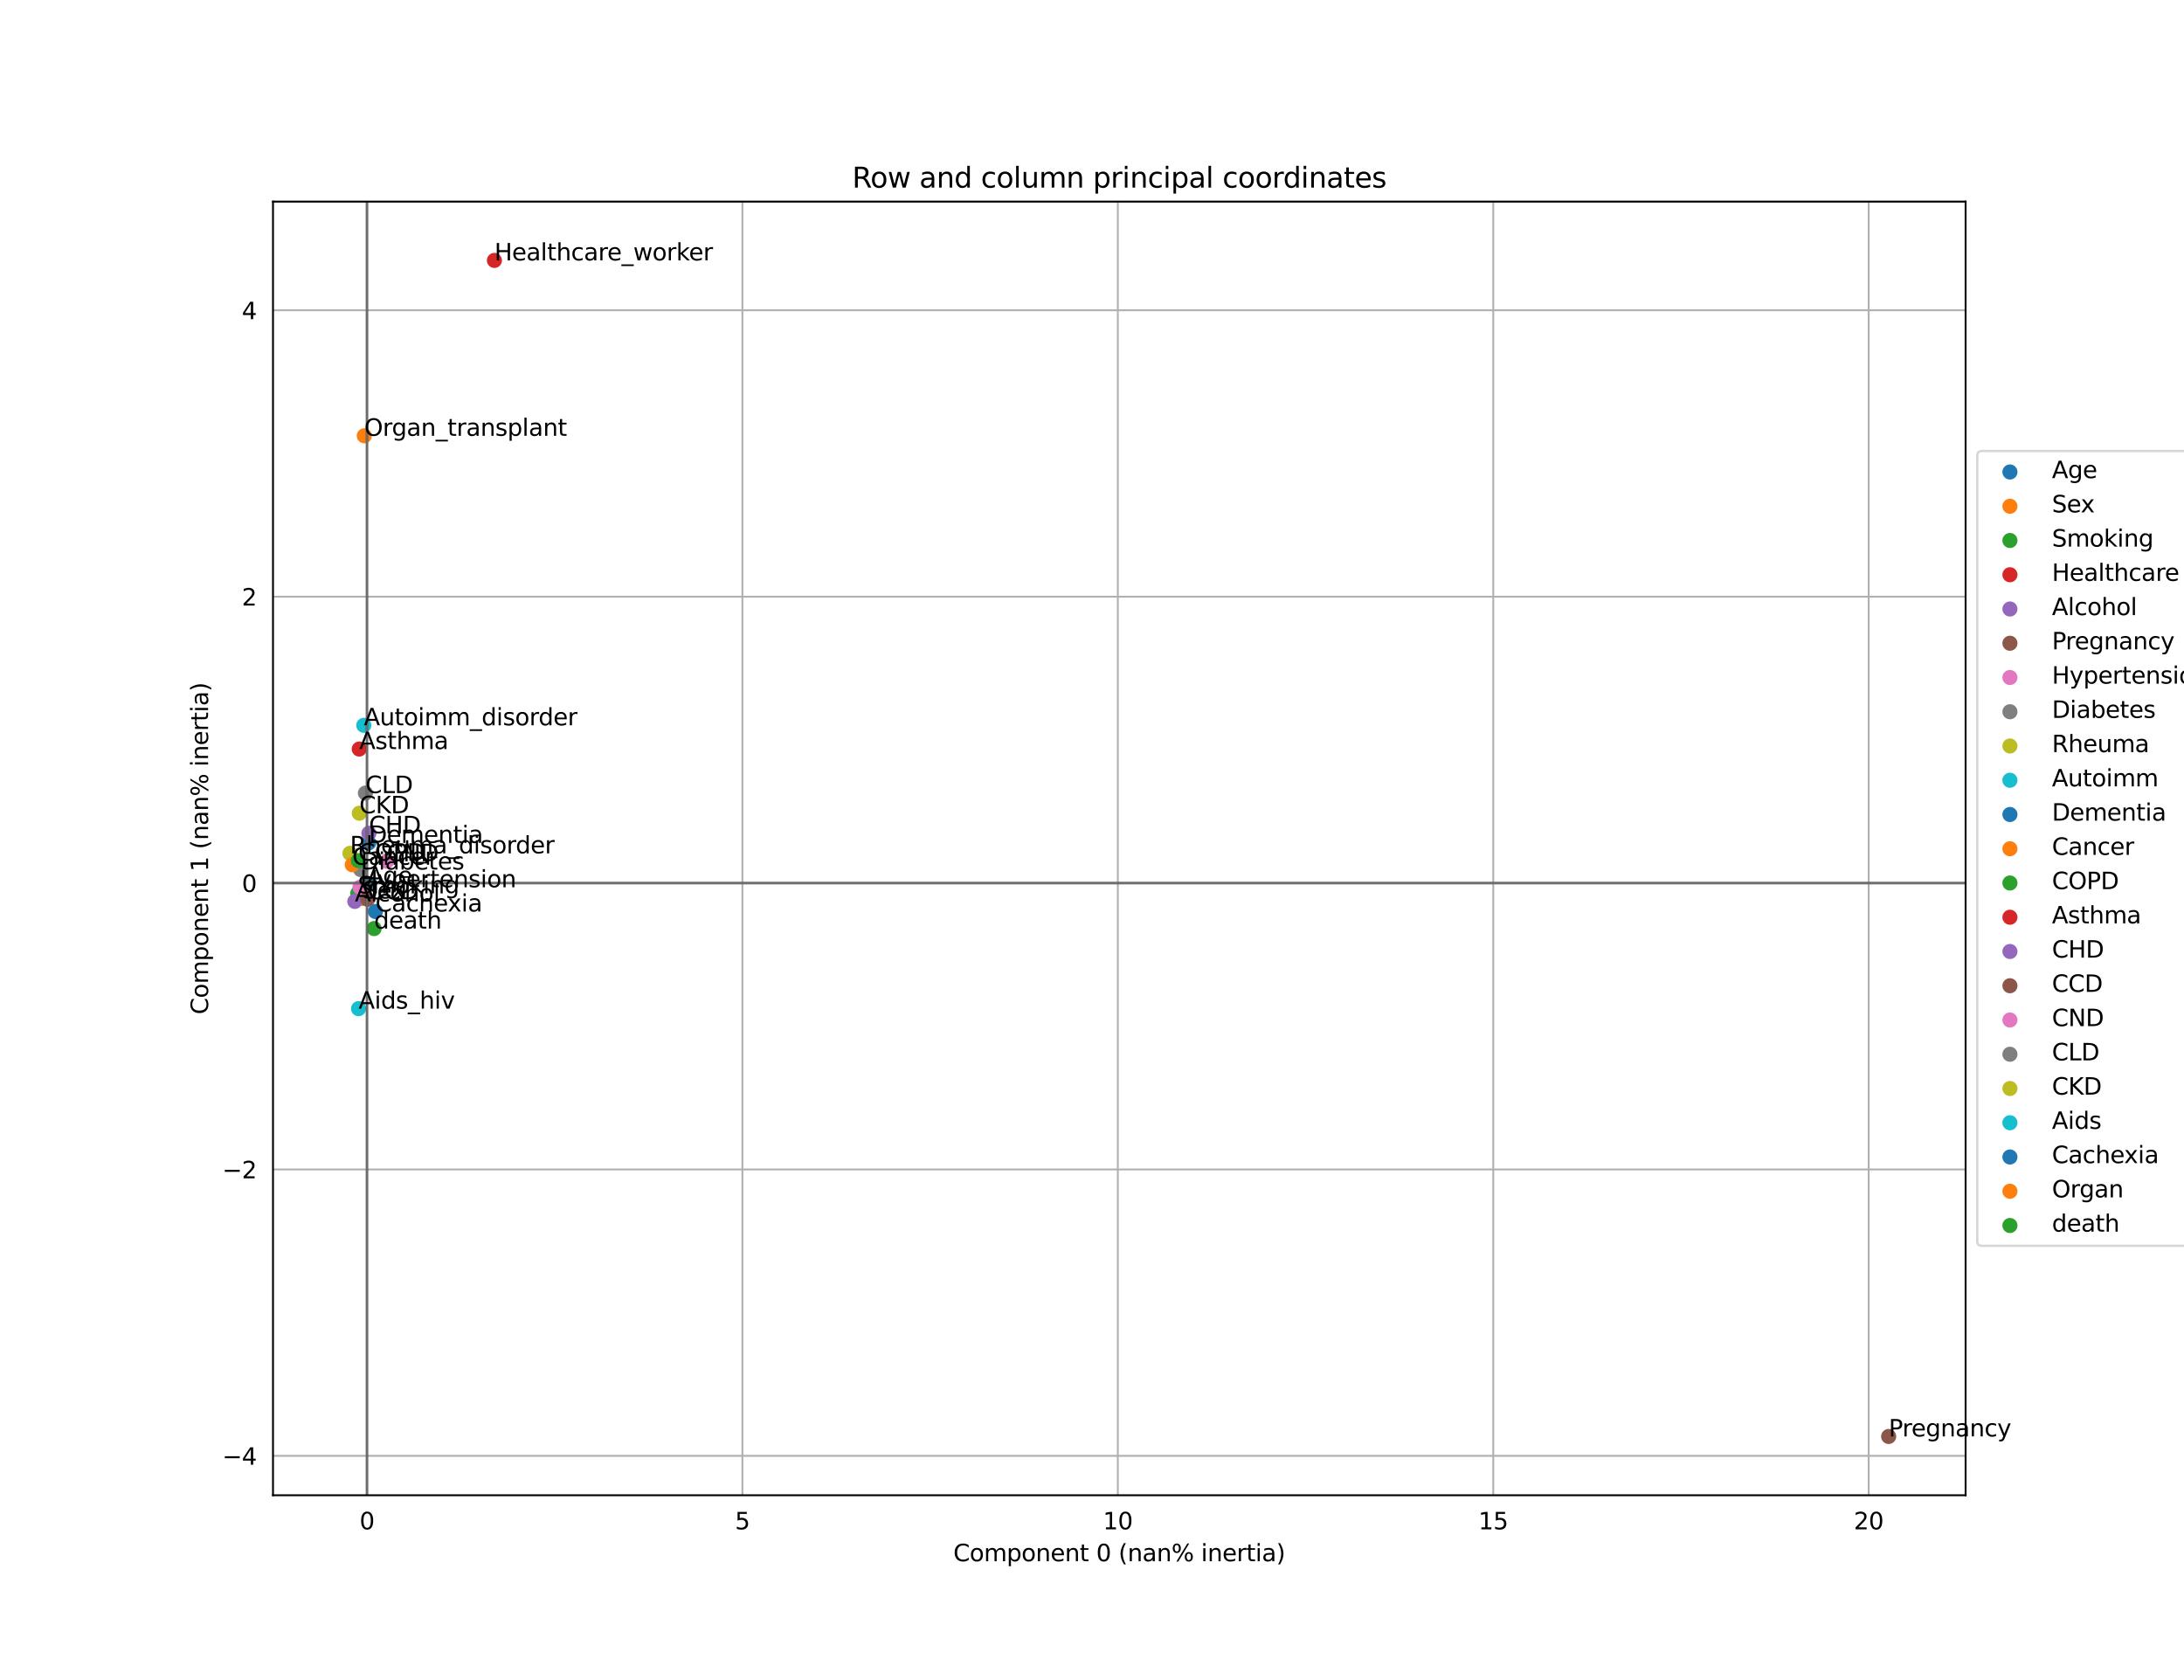<?xml version="1.0" encoding="utf-8" standalone="no"?>
<!DOCTYPE svg PUBLIC "-//W3C//DTD SVG 1.1//EN"
  "http://www.w3.org/Graphics/SVG/1.1/DTD/svg11.dtd">
<svg height="720pt" version="1.1" viewBox="0 0 936 720" width="936pt" xmlns="http://www.w3.org/2000/svg" xmlns:xlink="http://www.w3.org/1999/xlink">
 <defs>
  <style type="text/css">*{stroke-linecap:butt;stroke-linejoin:round;}</style>
 </defs>
 <g id="figure_1">
  <g id="patch_1">
   <path d="M 0 720 
L 936 720 
L 936 0 
L 0 0 
z
" style="fill:#ffffff;"/>
  </g>
  <g id="axes_1">
   <g id="patch_2">
    <path d="M 117 640.8 
L 842.4 640.8 
L 842.4 86.4 
L 117 86.4 
z
" style="fill:#ffffff;"/>
   </g>
   <g id="PathCollection_1">
    <defs>
     <path d="M 0 2.739 
C 0.726 2.739 1.423 2.45 1.936 1.936 
C 2.45 1.423 2.739 0.726 2.739 0 
C 2.739 -0.726 2.45 -1.423 1.936 -1.936 
C 1.423 -2.45 0.726 -2.739 0 -2.739 
C -0.726 -2.739 -1.423 -2.45 -1.936 -1.936 
C -2.45 -1.423 -2.739 -0.726 -2.739 0 
C -2.739 0.726 -2.45 1.423 -1.936 1.936 
C -1.423 2.45 -0.726 2.739 0 2.739 
z
" id="m5559b02ec4" style="stroke:#1f77b4;"/>
    </defs>
    <g clip-path="url(#pb6bfb83ca4)">
     <use style="fill:#1f77b4;stroke:#1f77b4;" x="157.298" xlink:href="#m5559b02ec4" y="378.786"/>
    </g>
   </g>
   <g id="PathCollection_2">
    <defs>
     <path d="M 0 2.739 
C 0.726 2.739 1.423 2.45 1.936 1.936 
C 2.45 1.423 2.739 0.726 2.739 0 
C 2.739 -0.726 2.45 -1.423 1.936 -1.936 
C 1.423 -2.45 0.726 -2.739 0 -2.739 
C -0.726 -2.739 -1.423 -2.45 -1.936 -1.936 
C -2.45 -1.423 -2.739 -0.726 -2.739 0 
C -2.739 0.726 -2.45 1.423 -1.936 1.936 
C -1.423 2.45 -0.726 2.739 0 2.739 
z
" id="mdd01077074" style="stroke:#ff7f0e;"/>
    </defs>
    <g clip-path="url(#pb6bfb83ca4)">
     <use style="fill:#ff7f0e;stroke:#ff7f0e;" x="155.306" xlink:href="#mdd01077074" y="385.06"/>
    </g>
   </g>
   <g id="PathCollection_3">
    <defs>
     <path d="M 0 2.739 
C 0.726 2.739 1.423 2.45 1.936 1.936 
C 2.45 1.423 2.739 0.726 2.739 0 
C 2.739 -0.726 2.45 -1.423 1.936 -1.936 
C 1.423 -2.45 0.726 -2.739 0 -2.739 
C -0.726 -2.739 -1.423 -2.45 -1.936 -1.936 
C -2.45 -1.423 -2.739 -0.726 -2.739 0 
C -2.739 0.726 -2.45 1.423 -1.936 1.936 
C -1.423 2.45 -0.726 2.739 0 2.739 
z
" id="m19880aed58" style="stroke:#2ca02c;"/>
    </defs>
    <g clip-path="url(#pb6bfb83ca4)">
     <use style="fill:#2ca02c;stroke:#2ca02c;" x="153.33" xlink:href="#m19880aed58" y="382.86"/>
    </g>
   </g>
   <g id="PathCollection_4">
    <defs>
     <path d="M 0 2.739 
C 0.726 2.739 1.423 2.45 1.936 1.936 
C 2.45 1.423 2.739 0.726 2.739 0 
C 2.739 -0.726 2.45 -1.423 1.936 -1.936 
C 1.423 -2.45 0.726 -2.739 0 -2.739 
C -0.726 -2.739 -1.423 -2.45 -1.936 -1.936 
C -2.45 -1.423 -2.739 -0.726 -2.739 0 
C -2.739 0.726 -2.45 1.423 -1.936 1.936 
C -1.423 2.45 -0.726 2.739 0 2.739 
z
" id="m978b3c09da" style="stroke:#d62728;"/>
    </defs>
    <g clip-path="url(#pb6bfb83ca4)">
     <use style="fill:#d62728;stroke:#d62728;" x="211.893" xlink:href="#m978b3c09da" y="111.6"/>
    </g>
   </g>
   <g id="PathCollection_5">
    <defs>
     <path d="M 0 2.739 
C 0.726 2.739 1.423 2.45 1.936 1.936 
C 2.45 1.423 2.739 0.726 2.739 0 
C 2.739 -0.726 2.45 -1.423 1.936 -1.936 
C 1.423 -2.45 0.726 -2.739 0 -2.739 
C -0.726 -2.739 -1.423 -2.45 -1.936 -1.936 
C -2.45 -1.423 -2.739 -0.726 -2.739 0 
C -2.739 0.726 -2.45 1.423 -1.936 1.936 
C -1.423 2.45 -0.726 2.739 0 2.739 
z
" id="m2672d5e767" style="stroke:#9467bd;"/>
    </defs>
    <g clip-path="url(#pb6bfb83ca4)">
     <use style="fill:#9467bd;stroke:#9467bd;" x="152.066" xlink:href="#m2672d5e767" y="386.31"/>
    </g>
   </g>
   <g id="PathCollection_6">
    <defs>
     <path d="M 0 2.739 
C 0.726 2.739 1.423 2.45 1.936 1.936 
C 2.45 1.423 2.739 0.726 2.739 0 
C 2.739 -0.726 2.45 -1.423 1.936 -1.936 
C 1.423 -2.45 0.726 -2.739 0 -2.739 
C -0.726 -2.739 -1.423 -2.45 -1.936 -1.936 
C -2.45 -1.423 -2.739 -0.726 -2.739 0 
C -2.739 0.726 -2.45 1.423 -1.936 1.936 
C -1.423 2.45 -0.726 2.739 0 2.739 
z
" id="m3bfd3c1c87" style="stroke:#8c564b;"/>
    </defs>
    <g clip-path="url(#pb6bfb83ca4)">
     <use style="fill:#8c564b;stroke:#8c564b;" x="809.427" xlink:href="#m3bfd3c1c87" y="615.6"/>
    </g>
   </g>
   <g id="PathCollection_7">
    <defs>
     <path d="M 0 2.739 
C 0.726 2.739 1.423 2.45 1.936 1.936 
C 2.45 1.423 2.739 0.726 2.739 0 
C 2.739 -0.726 2.45 -1.423 1.936 -1.936 
C 1.423 -2.45 0.726 -2.739 0 -2.739 
C -0.726 -2.739 -1.423 -2.45 -1.936 -1.936 
C -2.45 -1.423 -2.739 -0.726 -2.739 0 
C -2.739 0.726 -2.45 1.423 -1.936 1.936 
C -1.423 2.45 -0.726 2.739 0 2.739 
z
" id="m54ba8c97d3" style="stroke:#e377c2;"/>
    </defs>
    <g clip-path="url(#pb6bfb83ca4)">
     <use style="fill:#e377c2;stroke:#e377c2;" x="154.269" xlink:href="#m54ba8c97d3" y="380.244"/>
    </g>
   </g>
   <g id="PathCollection_8">
    <defs>
     <path d="M 0 2.739 
C 0.726 2.739 1.423 2.45 1.936 1.936 
C 2.45 1.423 2.739 0.726 2.739 0 
C 2.739 -0.726 2.45 -1.423 1.936 -1.936 
C 1.423 -2.45 0.726 -2.739 0 -2.739 
C -0.726 -2.739 -1.423 -2.45 -1.936 -1.936 
C -2.45 -1.423 -2.739 -0.726 -2.739 0 
C -2.739 0.726 -2.45 1.423 -1.936 1.936 
C -1.423 2.45 -0.726 2.739 0 2.739 
z
" id="m79dd832dc4" style="stroke:#7f7f7f;"/>
    </defs>
    <g clip-path="url(#pb6bfb83ca4)">
     <use style="fill:#7f7f7f;stroke:#7f7f7f;" x="154.551" xlink:href="#m79dd832dc4" y="372.646"/>
    </g>
   </g>
   <g id="PathCollection_9">
    <defs>
     <path d="M 0 2.739 
C 0.726 2.739 1.423 2.45 1.936 1.936 
C 2.45 1.423 2.739 0.726 2.739 0 
C 2.739 -0.726 2.45 -1.423 1.936 -1.936 
C 1.423 -2.45 0.726 -2.739 0 -2.739 
C -0.726 -2.739 -1.423 -2.45 -1.936 -1.936 
C -2.45 -1.423 -2.739 -0.726 -2.739 0 
C -2.739 0.726 -2.45 1.423 -1.936 1.936 
C -1.423 2.45 -0.726 2.739 0 2.739 
z
" id="m1ce1014f93" style="stroke:#bcbd22;"/>
    </defs>
    <g clip-path="url(#pb6bfb83ca4)">
     <use style="fill:#bcbd22;stroke:#bcbd22;" x="149.973" xlink:href="#m1ce1014f93" y="365.704"/>
    </g>
   </g>
   <g id="PathCollection_10">
    <defs>
     <path d="M 0 2.739 
C 0.726 2.739 1.423 2.45 1.936 1.936 
C 2.45 1.423 2.739 0.726 2.739 0 
C 2.739 -0.726 2.45 -1.423 1.936 -1.936 
C 1.423 -2.45 0.726 -2.739 0 -2.739 
C -0.726 -2.739 -1.423 -2.45 -1.936 -1.936 
C -2.45 -1.423 -2.739 -0.726 -2.739 0 
C -2.739 0.726 -2.45 1.423 -1.936 1.936 
C -1.423 2.45 -0.726 2.739 0 2.739 
z
" id="m0326e281ba" style="stroke:#17becf;"/>
    </defs>
    <g clip-path="url(#pb6bfb83ca4)">
     <use style="fill:#17becf;stroke:#17becf;" x="155.91" xlink:href="#m0326e281ba" y="310.837"/>
    </g>
   </g>
   <g id="PathCollection_11">
    <g clip-path="url(#pb6bfb83ca4)">
     <use style="fill:#1f77b4;stroke:#1f77b4;" x="158.047" xlink:href="#m5559b02ec4" y="361.215"/>
    </g>
   </g>
   <g id="PathCollection_12">
    <g clip-path="url(#pb6bfb83ca4)">
     <use style="fill:#ff7f0e;stroke:#ff7f0e;" x="150.956" xlink:href="#mdd01077074" y="370.598"/>
    </g>
   </g>
   <g id="PathCollection_13">
    <g clip-path="url(#pb6bfb83ca4)">
     <use style="fill:#2ca02c;stroke:#2ca02c;" x="153.573" xlink:href="#m19880aed58" y="368.841"/>
    </g>
   </g>
   <g id="PathCollection_14">
    <g clip-path="url(#pb6bfb83ca4)">
     <use style="fill:#d62728;stroke:#d62728;" x="153.952" xlink:href="#m978b3c09da" y="321.007"/>
    </g>
   </g>
   <g id="PathCollection_15">
    <g clip-path="url(#pb6bfb83ca4)">
     <use style="fill:#9467bd;stroke:#9467bd;" x="158.1" xlink:href="#m2672d5e767" y="357.104"/>
    </g>
   </g>
   <g id="PathCollection_16">
    <g clip-path="url(#pb6bfb83ca4)">
     <use style="fill:#8c564b;stroke:#8c564b;" x="157.582" xlink:href="#m3bfd3c1c87" y="385.373"/>
    </g>
   </g>
   <g id="PathCollection_17">
    <g clip-path="url(#pb6bfb83ca4)">
     <use style="fill:#e377c2;stroke:#e377c2;" x="165.728" xlink:href="#m54ba8c97d3" y="369.085"/>
    </g>
   </g>
   <g id="PathCollection_18">
    <g clip-path="url(#pb6bfb83ca4)">
     <use style="fill:#7f7f7f;stroke:#7f7f7f;" x="156.618" xlink:href="#m79dd832dc4" y="339.871"/>
    </g>
   </g>
   <g id="PathCollection_19">
    <g clip-path="url(#pb6bfb83ca4)">
     <use style="fill:#bcbd22;stroke:#bcbd22;" x="153.982" xlink:href="#m1ce1014f93" y="348.513"/>
    </g>
   </g>
   <g id="PathCollection_20">
    <g clip-path="url(#pb6bfb83ca4)">
     <use style="fill:#17becf;stroke:#17becf;" x="153.66" xlink:href="#m0326e281ba" y="432.254"/>
    </g>
   </g>
   <g id="PathCollection_21">
    <g clip-path="url(#pb6bfb83ca4)">
     <use style="fill:#1f77b4;stroke:#1f77b4;" x="160.875" xlink:href="#m5559b02ec4" y="390.625"/>
    </g>
   </g>
   <g id="PathCollection_22">
    <g clip-path="url(#pb6bfb83ca4)">
     <use style="fill:#ff7f0e;stroke:#ff7f0e;" x="156.122" xlink:href="#mdd01077074" y="186.766"/>
    </g>
   </g>
   <g id="PathCollection_23">
    <g clip-path="url(#pb6bfb83ca4)">
     <use style="fill:#2ca02c;stroke:#2ca02c;" x="160.327" xlink:href="#m19880aed58" y="397.943"/>
    </g>
   </g>
   <g id="matplotlib.axis_1">
    <g id="xtick_1">
     <g id="line2d_1">
      <path clip-path="url(#pb6bfb83ca4)" d="M 157.277 640.8 
L 157.277 86.4 
" style="fill:none;stroke:#b0b0b0;stroke-linecap:square;stroke-width:0.8;"/>
     </g>
     <g id="text_1">
      <!-- 0 -->
      <g transform="translate(154.095 655.398)scale(0.1 -0.1)">
       <defs>
        <path d="M 2034 4250 
Q 1547 4250 1301 3770 
Q 1056 3291 1056 2328 
Q 1056 1369 1301 889 
Q 1547 409 2034 409 
Q 2525 409 2770 889 
Q 3016 1369 3016 2328 
Q 3016 3291 2770 3770 
Q 2525 4250 2034 4250 
z
M 2034 4750 
Q 2819 4750 3233 4129 
Q 3647 3509 3647 2328 
Q 3647 1150 3233 529 
Q 2819 -91 2034 -91 
Q 1250 -91 836 529 
Q 422 1150 422 2328 
Q 422 3509 836 4129 
Q 1250 4750 2034 4750 
z
" id="DejaVuSans-30" transform="scale(0.016)"/>
       </defs>
       <use xlink:href="#DejaVuSans-30"/>
      </g>
     </g>
    </g>
    <g id="xtick_2">
     <g id="line2d_2">
      <path clip-path="url(#pb6bfb83ca4)" d="M 318.172 640.8 
L 318.172 86.4 
" style="fill:none;stroke:#b0b0b0;stroke-linecap:square;stroke-width:0.8;"/>
     </g>
     <g id="text_2">
      <!-- 5 -->
      <g transform="translate(314.991 655.398)scale(0.1 -0.1)">
       <defs>
        <path d="M 691 4666 
L 3169 4666 
L 3169 4134 
L 1269 4134 
L 1269 2991 
Q 1406 3038 1543 3061 
Q 1681 3084 1819 3084 
Q 2600 3084 3056 2656 
Q 3513 2228 3513 1497 
Q 3513 744 3044 326 
Q 2575 -91 1722 -91 
Q 1428 -91 1123 -41 
Q 819 9 494 109 
L 494 744 
Q 775 591 1075 516 
Q 1375 441 1709 441 
Q 2250 441 2565 725 
Q 2881 1009 2881 1497 
Q 2881 1984 2565 2268 
Q 2250 2553 1709 2553 
Q 1456 2553 1204 2497 
Q 953 2441 691 2322 
L 691 4666 
z
" id="DejaVuSans-35" transform="scale(0.016)"/>
       </defs>
       <use xlink:href="#DejaVuSans-35"/>
      </g>
     </g>
    </g>
    <g id="xtick_3">
     <g id="line2d_3">
      <path clip-path="url(#pb6bfb83ca4)" d="M 479.068 640.8 
L 479.068 86.4 
" style="fill:none;stroke:#b0b0b0;stroke-linecap:square;stroke-width:0.8;"/>
     </g>
     <g id="text_3">
      <!-- 10 -->
      <g transform="translate(472.706 655.398)scale(0.1 -0.1)">
       <defs>
        <path d="M 794 531 
L 1825 531 
L 1825 4091 
L 703 3866 
L 703 4441 
L 1819 4666 
L 2450 4666 
L 2450 531 
L 3481 531 
L 3481 0 
L 794 0 
L 794 531 
z
" id="DejaVuSans-31" transform="scale(0.016)"/>
       </defs>
       <use xlink:href="#DejaVuSans-31"/>
       <use x="63.623" xlink:href="#DejaVuSans-30"/>
      </g>
     </g>
    </g>
    <g id="xtick_4">
     <g id="line2d_4">
      <path clip-path="url(#pb6bfb83ca4)" d="M 639.964 640.8 
L 639.964 86.4 
" style="fill:none;stroke:#b0b0b0;stroke-linecap:square;stroke-width:0.8;"/>
     </g>
     <g id="text_4">
      <!-- 15 -->
      <g transform="translate(633.601 655.398)scale(0.1 -0.1)">
       <use xlink:href="#DejaVuSans-31"/>
       <use x="63.623" xlink:href="#DejaVuSans-35"/>
      </g>
     </g>
    </g>
    <g id="xtick_5">
     <g id="line2d_5">
      <path clip-path="url(#pb6bfb83ca4)" d="M 800.86 640.8 
L 800.86 86.4 
" style="fill:none;stroke:#b0b0b0;stroke-linecap:square;stroke-width:0.8;"/>
     </g>
     <g id="text_5">
      <!-- 20 -->
      <g transform="translate(794.497 655.398)scale(0.1 -0.1)">
       <defs>
        <path d="M 1228 531 
L 3431 531 
L 3431 0 
L 469 0 
L 469 531 
Q 828 903 1448 1529 
Q 2069 2156 2228 2338 
Q 2531 2678 2651 2914 
Q 2772 3150 2772 3378 
Q 2772 3750 2511 3984 
Q 2250 4219 1831 4219 
Q 1534 4219 1204 4116 
Q 875 4013 500 3803 
L 500 4441 
Q 881 4594 1212 4672 
Q 1544 4750 1819 4750 
Q 2544 4750 2975 4387 
Q 3406 4025 3406 3419 
Q 3406 3131 3298 2873 
Q 3191 2616 2906 2266 
Q 2828 2175 2409 1742 
Q 1991 1309 1228 531 
z
" id="DejaVuSans-32" transform="scale(0.016)"/>
       </defs>
       <use xlink:href="#DejaVuSans-32"/>
       <use x="63.623" xlink:href="#DejaVuSans-30"/>
      </g>
     </g>
    </g>
    <g id="text_6">
     <!-- Component 0 (nan% inertia) -->
     <g transform="translate(408.566 669.077)scale(0.1 -0.1)">
      <defs>
       <path d="M 4122 4306 
L 4122 3641 
Q 3803 3938 3442 4084 
Q 3081 4231 2675 4231 
Q 1875 4231 1450 3742 
Q 1025 3253 1025 2328 
Q 1025 1406 1450 917 
Q 1875 428 2675 428 
Q 3081 428 3442 575 
Q 3803 722 4122 1019 
L 4122 359 
Q 3791 134 3420 21 
Q 3050 -91 2638 -91 
Q 1578 -91 968 557 
Q 359 1206 359 2328 
Q 359 3453 968 4101 
Q 1578 4750 2638 4750 
Q 3056 4750 3426 4639 
Q 3797 4528 4122 4306 
z
" id="DejaVuSans-43" transform="scale(0.016)"/>
       <path d="M 1959 3097 
Q 1497 3097 1228 2736 
Q 959 2375 959 1747 
Q 959 1119 1226 758 
Q 1494 397 1959 397 
Q 2419 397 2687 759 
Q 2956 1122 2956 1747 
Q 2956 2369 2687 2733 
Q 2419 3097 1959 3097 
z
M 1959 3584 
Q 2709 3584 3137 3096 
Q 3566 2609 3566 1747 
Q 3566 888 3137 398 
Q 2709 -91 1959 -91 
Q 1206 -91 779 398 
Q 353 888 353 1747 
Q 353 2609 779 3096 
Q 1206 3584 1959 3584 
z
" id="DejaVuSans-6f" transform="scale(0.016)"/>
       <path d="M 3328 2828 
Q 3544 3216 3844 3400 
Q 4144 3584 4550 3584 
Q 5097 3584 5394 3201 
Q 5691 2819 5691 2113 
L 5691 0 
L 5113 0 
L 5113 2094 
Q 5113 2597 4934 2840 
Q 4756 3084 4391 3084 
Q 3944 3084 3684 2787 
Q 3425 2491 3425 1978 
L 3425 0 
L 2847 0 
L 2847 2094 
Q 2847 2600 2669 2842 
Q 2491 3084 2119 3084 
Q 1678 3084 1418 2786 
Q 1159 2488 1159 1978 
L 1159 0 
L 581 0 
L 581 3500 
L 1159 3500 
L 1159 2956 
Q 1356 3278 1631 3431 
Q 1906 3584 2284 3584 
Q 2666 3584 2933 3390 
Q 3200 3197 3328 2828 
z
" id="DejaVuSans-6d" transform="scale(0.016)"/>
       <path d="M 1159 525 
L 1159 -1331 
L 581 -1331 
L 581 3500 
L 1159 3500 
L 1159 2969 
Q 1341 3281 1617 3432 
Q 1894 3584 2278 3584 
Q 2916 3584 3314 3078 
Q 3713 2572 3713 1747 
Q 3713 922 3314 415 
Q 2916 -91 2278 -91 
Q 1894 -91 1617 61 
Q 1341 213 1159 525 
z
M 3116 1747 
Q 3116 2381 2855 2742 
Q 2594 3103 2138 3103 
Q 1681 3103 1420 2742 
Q 1159 2381 1159 1747 
Q 1159 1113 1420 752 
Q 1681 391 2138 391 
Q 2594 391 2855 752 
Q 3116 1113 3116 1747 
z
" id="DejaVuSans-70" transform="scale(0.016)"/>
       <path d="M 3513 2113 
L 3513 0 
L 2938 0 
L 2938 2094 
Q 2938 2591 2744 2837 
Q 2550 3084 2163 3084 
Q 1697 3084 1428 2787 
Q 1159 2491 1159 1978 
L 1159 0 
L 581 0 
L 581 3500 
L 1159 3500 
L 1159 2956 
Q 1366 3272 1645 3428 
Q 1925 3584 2291 3584 
Q 2894 3584 3203 3211 
Q 3513 2838 3513 2113 
z
" id="DejaVuSans-6e" transform="scale(0.016)"/>
       <path d="M 3597 1894 
L 3597 1613 
L 953 1613 
Q 991 1019 1311 708 
Q 1631 397 2203 397 
Q 2534 397 2845 478 
Q 3156 559 3463 722 
L 3463 178 
Q 3153 47 2828 -22 
Q 2503 -91 2169 -91 
Q 1331 -91 842 396 
Q 353 884 353 1716 
Q 353 2575 817 3079 
Q 1281 3584 2069 3584 
Q 2775 3584 3186 3129 
Q 3597 2675 3597 1894 
z
M 3022 2063 
Q 3016 2534 2758 2815 
Q 2500 3097 2075 3097 
Q 1594 3097 1305 2825 
Q 1016 2553 972 2059 
L 3022 2063 
z
" id="DejaVuSans-65" transform="scale(0.016)"/>
       <path d="M 1172 4494 
L 1172 3500 
L 2356 3500 
L 2356 3053 
L 1172 3053 
L 1172 1153 
Q 1172 725 1289 603 
Q 1406 481 1766 481 
L 2356 481 
L 2356 0 
L 1766 0 
Q 1100 0 847 248 
Q 594 497 594 1153 
L 594 3053 
L 172 3053 
L 172 3500 
L 594 3500 
L 594 4494 
L 1172 4494 
z
" id="DejaVuSans-74" transform="scale(0.016)"/>
       <path id="DejaVuSans-20" transform="scale(0.016)"/>
       <path d="M 1984 4856 
Q 1566 4138 1362 3434 
Q 1159 2731 1159 2009 
Q 1159 1288 1364 580 
Q 1569 -128 1984 -844 
L 1484 -844 
Q 1016 -109 783 600 
Q 550 1309 550 2009 
Q 550 2706 781 3412 
Q 1013 4119 1484 4856 
L 1984 4856 
z
" id="DejaVuSans-28" transform="scale(0.016)"/>
       <path d="M 2194 1759 
Q 1497 1759 1228 1600 
Q 959 1441 959 1056 
Q 959 750 1161 570 
Q 1363 391 1709 391 
Q 2188 391 2477 730 
Q 2766 1069 2766 1631 
L 2766 1759 
L 2194 1759 
z
M 3341 1997 
L 3341 0 
L 2766 0 
L 2766 531 
Q 2569 213 2275 61 
Q 1981 -91 1556 -91 
Q 1019 -91 701 211 
Q 384 513 384 1019 
Q 384 1609 779 1909 
Q 1175 2209 1959 2209 
L 2766 2209 
L 2766 2266 
Q 2766 2663 2505 2880 
Q 2244 3097 1772 3097 
Q 1472 3097 1187 3025 
Q 903 2953 641 2809 
L 641 3341 
Q 956 3463 1253 3523 
Q 1550 3584 1831 3584 
Q 2591 3584 2966 3190 
Q 3341 2797 3341 1997 
z
" id="DejaVuSans-61" transform="scale(0.016)"/>
       <path d="M 4653 2053 
Q 4381 2053 4226 1822 
Q 4072 1591 4072 1178 
Q 4072 772 4226 539 
Q 4381 306 4653 306 
Q 4919 306 5073 539 
Q 5228 772 5228 1178 
Q 5228 1588 5073 1820 
Q 4919 2053 4653 2053 
z
M 4653 2450 
Q 5147 2450 5437 2106 
Q 5728 1763 5728 1178 
Q 5728 594 5436 251 
Q 5144 -91 4653 -91 
Q 4153 -91 3862 251 
Q 3572 594 3572 1178 
Q 3572 1766 3864 2108 
Q 4156 2450 4653 2450 
z
M 1428 4353 
Q 1159 4353 1004 4120 
Q 850 3888 850 3481 
Q 850 3069 1003 2837 
Q 1156 2606 1428 2606 
Q 1700 2606 1854 2837 
Q 2009 3069 2009 3481 
Q 2009 3884 1853 4118 
Q 1697 4353 1428 4353 
z
M 4250 4750 
L 4750 4750 
L 1831 -91 
L 1331 -91 
L 4250 4750 
z
M 1428 4750 
Q 1922 4750 2215 4408 
Q 2509 4066 2509 3481 
Q 2509 2891 2217 2550 
Q 1925 2209 1428 2209 
Q 931 2209 642 2551 
Q 353 2894 353 3481 
Q 353 4063 643 4406 
Q 934 4750 1428 4750 
z
" id="DejaVuSans-25" transform="scale(0.016)"/>
       <path d="M 603 3500 
L 1178 3500 
L 1178 0 
L 603 0 
L 603 3500 
z
M 603 4863 
L 1178 4863 
L 1178 4134 
L 603 4134 
L 603 4863 
z
" id="DejaVuSans-69" transform="scale(0.016)"/>
       <path d="M 2631 2963 
Q 2534 3019 2420 3045 
Q 2306 3072 2169 3072 
Q 1681 3072 1420 2755 
Q 1159 2438 1159 1844 
L 1159 0 
L 581 0 
L 581 3500 
L 1159 3500 
L 1159 2956 
Q 1341 3275 1631 3429 
Q 1922 3584 2338 3584 
Q 2397 3584 2469 3576 
Q 2541 3569 2628 3553 
L 2631 2963 
z
" id="DejaVuSans-72" transform="scale(0.016)"/>
       <path d="M 513 4856 
L 1013 4856 
Q 1481 4119 1714 3412 
Q 1947 2706 1947 2009 
Q 1947 1309 1714 600 
Q 1481 -109 1013 -844 
L 513 -844 
Q 928 -128 1133 580 
Q 1338 1288 1338 2009 
Q 1338 2731 1133 3434 
Q 928 4138 513 4856 
z
" id="DejaVuSans-29" transform="scale(0.016)"/>
      </defs>
      <use xlink:href="#DejaVuSans-43"/>
      <use x="69.824" xlink:href="#DejaVuSans-6f"/>
      <use x="131.006" xlink:href="#DejaVuSans-6d"/>
      <use x="228.418" xlink:href="#DejaVuSans-70"/>
      <use x="291.895" xlink:href="#DejaVuSans-6f"/>
      <use x="353.076" xlink:href="#DejaVuSans-6e"/>
      <use x="416.455" xlink:href="#DejaVuSans-65"/>
      <use x="477.979" xlink:href="#DejaVuSans-6e"/>
      <use x="541.357" xlink:href="#DejaVuSans-74"/>
      <use x="580.566" xlink:href="#DejaVuSans-20"/>
      <use x="612.354" xlink:href="#DejaVuSans-30"/>
      <use x="675.977" xlink:href="#DejaVuSans-20"/>
      <use x="707.764" xlink:href="#DejaVuSans-28"/>
      <use x="746.777" xlink:href="#DejaVuSans-6e"/>
      <use x="810.156" xlink:href="#DejaVuSans-61"/>
      <use x="871.436" xlink:href="#DejaVuSans-6e"/>
      <use x="934.814" xlink:href="#DejaVuSans-25"/>
      <use x="1029.834" xlink:href="#DejaVuSans-20"/>
      <use x="1061.621" xlink:href="#DejaVuSans-69"/>
      <use x="1089.404" xlink:href="#DejaVuSans-6e"/>
      <use x="1152.783" xlink:href="#DejaVuSans-65"/>
      <use x="1214.307" xlink:href="#DejaVuSans-72"/>
      <use x="1255.42" xlink:href="#DejaVuSans-74"/>
      <use x="1294.629" xlink:href="#DejaVuSans-69"/>
      <use x="1322.412" xlink:href="#DejaVuSans-61"/>
      <use x="1383.691" xlink:href="#DejaVuSans-29"/>
     </g>
    </g>
   </g>
   <g id="matplotlib.axis_2">
    <g id="ytick_1">
     <g id="line2d_6">
      <path clip-path="url(#pb6bfb83ca4)" d="M 117 623.913 
L 842.4 623.913 
" style="fill:none;stroke:#b0b0b0;stroke-linecap:square;stroke-width:0.8;"/>
     </g>
     <g id="text_7">
      <!-- −4 -->
      <g transform="translate(95.258 627.713)scale(0.1 -0.1)">
       <defs>
        <path d="M 678 2272 
L 4684 2272 
L 4684 1741 
L 678 1741 
L 678 2272 
z
" id="DejaVuSans-2212" transform="scale(0.016)"/>
        <path d="M 2419 4116 
L 825 1625 
L 2419 1625 
L 2419 4116 
z
M 2253 4666 
L 3047 4666 
L 3047 1625 
L 3713 1625 
L 3713 1100 
L 3047 1100 
L 3047 0 
L 2419 0 
L 2419 1100 
L 313 1100 
L 313 1709 
L 2253 4666 
z
" id="DejaVuSans-34" transform="scale(0.016)"/>
       </defs>
       <use xlink:href="#DejaVuSans-2212"/>
       <use x="83.789" xlink:href="#DejaVuSans-34"/>
      </g>
     </g>
    </g>
    <g id="ytick_2">
     <g id="line2d_7">
      <path clip-path="url(#pb6bfb83ca4)" d="M 117 501.178 
L 842.4 501.178 
" style="fill:none;stroke:#b0b0b0;stroke-linecap:square;stroke-width:0.8;"/>
     </g>
     <g id="text_8">
      <!-- −2 -->
      <g transform="translate(95.258 504.977)scale(0.1 -0.1)">
       <use xlink:href="#DejaVuSans-2212"/>
       <use x="83.789" xlink:href="#DejaVuSans-32"/>
      </g>
     </g>
    </g>
    <g id="ytick_3">
     <g id="line2d_8">
      <path clip-path="url(#pb6bfb83ca4)" d="M 117 378.443 
L 842.4 378.443 
" style="fill:none;stroke:#b0b0b0;stroke-linecap:square;stroke-width:0.8;"/>
     </g>
     <g id="text_9">
      <!-- 0 -->
      <g transform="translate(103.638 382.242)scale(0.1 -0.1)">
       <use xlink:href="#DejaVuSans-30"/>
      </g>
     </g>
    </g>
    <g id="ytick_4">
     <g id="line2d_9">
      <path clip-path="url(#pb6bfb83ca4)" d="M 117 255.707 
L 842.4 255.707 
" style="fill:none;stroke:#b0b0b0;stroke-linecap:square;stroke-width:0.8;"/>
     </g>
     <g id="text_10">
      <!-- 2 -->
      <g transform="translate(103.638 259.506)scale(0.1 -0.1)">
       <use xlink:href="#DejaVuSans-32"/>
      </g>
     </g>
    </g>
    <g id="ytick_5">
     <g id="line2d_10">
      <path clip-path="url(#pb6bfb83ca4)" d="M 117 132.972 
L 842.4 132.972 
" style="fill:none;stroke:#b0b0b0;stroke-linecap:square;stroke-width:0.8;"/>
     </g>
     <g id="text_11">
      <!-- 4 -->
      <g transform="translate(103.638 136.771)scale(0.1 -0.1)">
       <use xlink:href="#DejaVuSans-34"/>
      </g>
     </g>
    </g>
    <g id="text_12">
     <!-- Component 1 (nan% inertia) -->
     <g transform="translate(89.178 434.734)rotate(-90)scale(0.1 -0.1)">
      <use xlink:href="#DejaVuSans-43"/>
      <use x="69.824" xlink:href="#DejaVuSans-6f"/>
      <use x="131.006" xlink:href="#DejaVuSans-6d"/>
      <use x="228.418" xlink:href="#DejaVuSans-70"/>
      <use x="291.895" xlink:href="#DejaVuSans-6f"/>
      <use x="353.076" xlink:href="#DejaVuSans-6e"/>
      <use x="416.455" xlink:href="#DejaVuSans-65"/>
      <use x="477.979" xlink:href="#DejaVuSans-6e"/>
      <use x="541.357" xlink:href="#DejaVuSans-74"/>
      <use x="580.566" xlink:href="#DejaVuSans-20"/>
      <use x="612.354" xlink:href="#DejaVuSans-31"/>
      <use x="675.977" xlink:href="#DejaVuSans-20"/>
      <use x="707.764" xlink:href="#DejaVuSans-28"/>
      <use x="746.777" xlink:href="#DejaVuSans-6e"/>
      <use x="810.156" xlink:href="#DejaVuSans-61"/>
      <use x="871.436" xlink:href="#DejaVuSans-6e"/>
      <use x="934.814" xlink:href="#DejaVuSans-25"/>
      <use x="1029.834" xlink:href="#DejaVuSans-20"/>
      <use x="1061.621" xlink:href="#DejaVuSans-69"/>
      <use x="1089.404" xlink:href="#DejaVuSans-6e"/>
      <use x="1152.783" xlink:href="#DejaVuSans-65"/>
      <use x="1214.307" xlink:href="#DejaVuSans-72"/>
      <use x="1255.42" xlink:href="#DejaVuSans-74"/>
      <use x="1294.629" xlink:href="#DejaVuSans-69"/>
      <use x="1322.412" xlink:href="#DejaVuSans-61"/>
      <use x="1383.691" xlink:href="#DejaVuSans-29"/>
     </g>
    </g>
   </g>
   <g id="line2d_11">
    <path clip-path="url(#pb6bfb83ca4)" d="M 117 378.443 
L 842.4 378.443 
" style="fill:none;stroke:#404040;stroke-linecap:square;stroke-opacity:0.6;stroke-width:1.2;"/>
   </g>
   <g id="line2d_12">
    <path clip-path="url(#pb6bfb83ca4)" d="M 157.277 640.8 
L 157.277 86.4 
" style="fill:none;stroke:#404040;stroke-linecap:square;stroke-opacity:0.6;stroke-width:1.2;"/>
   </g>
   <g id="patch_3">
    <path d="M 117 640.8 
L 117 86.4 
" style="fill:none;stroke:#000000;stroke-linecap:square;stroke-linejoin:miter;stroke-width:0.8;"/>
   </g>
   <g id="patch_4">
    <path d="M 842.4 640.8 
L 842.4 86.4 
" style="fill:none;stroke:#000000;stroke-linecap:square;stroke-linejoin:miter;stroke-width:0.8;"/>
   </g>
   <g id="patch_5">
    <path d="M 117 640.8 
L 842.4 640.8 
" style="fill:none;stroke:#000000;stroke-linecap:square;stroke-linejoin:miter;stroke-width:0.8;"/>
   </g>
   <g id="patch_6">
    <path d="M 117 86.4 
L 842.4 86.4 
" style="fill:none;stroke:#000000;stroke-linecap:square;stroke-linejoin:miter;stroke-width:0.8;"/>
   </g>
   <g id="text_13">
    <!-- Age -->
    <g transform="translate(157.298 378.786)scale(0.1 -0.1)">
     <defs>
      <path d="M 2188 4044 
L 1331 1722 
L 3047 1722 
L 2188 4044 
z
M 1831 4666 
L 2547 4666 
L 4325 0 
L 3669 0 
L 3244 1197 
L 1141 1197 
L 716 0 
L 50 0 
L 1831 4666 
z
" id="DejaVuSans-41" transform="scale(0.016)"/>
      <path d="M 2906 1791 
Q 2906 2416 2648 2759 
Q 2391 3103 1925 3103 
Q 1463 3103 1205 2759 
Q 947 2416 947 1791 
Q 947 1169 1205 825 
Q 1463 481 1925 481 
Q 2391 481 2648 825 
Q 2906 1169 2906 1791 
z
M 3481 434 
Q 3481 -459 3084 -895 
Q 2688 -1331 1869 -1331 
Q 1566 -1331 1297 -1286 
Q 1028 -1241 775 -1147 
L 775 -588 
Q 1028 -725 1275 -790 
Q 1522 -856 1778 -856 
Q 2344 -856 2625 -561 
Q 2906 -266 2906 331 
L 2906 616 
Q 2728 306 2450 153 
Q 2172 0 1784 0 
Q 1141 0 747 490 
Q 353 981 353 1791 
Q 353 2603 747 3093 
Q 1141 3584 1784 3584 
Q 2172 3584 2450 3431 
Q 2728 3278 2906 2969 
L 2906 3500 
L 3481 3500 
L 3481 434 
z
" id="DejaVuSans-67" transform="scale(0.016)"/>
     </defs>
     <use xlink:href="#DejaVuSans-41"/>
     <use x="68.408" xlink:href="#DejaVuSans-67"/>
     <use x="131.885" xlink:href="#DejaVuSans-65"/>
    </g>
   </g>
   <g id="text_14">
    <!-- Sex -->
    <g transform="translate(155.306 385.06)scale(0.1 -0.1)">
     <defs>
      <path d="M 3425 4513 
L 3425 3897 
Q 3066 4069 2747 4153 
Q 2428 4238 2131 4238 
Q 1616 4238 1336 4038 
Q 1056 3838 1056 3469 
Q 1056 3159 1242 3001 
Q 1428 2844 1947 2747 
L 2328 2669 
Q 3034 2534 3370 2195 
Q 3706 1856 3706 1288 
Q 3706 609 3251 259 
Q 2797 -91 1919 -91 
Q 1588 -91 1214 -16 
Q 841 59 441 206 
L 441 856 
Q 825 641 1194 531 
Q 1563 422 1919 422 
Q 2459 422 2753 634 
Q 3047 847 3047 1241 
Q 3047 1584 2836 1778 
Q 2625 1972 2144 2069 
L 1759 2144 
Q 1053 2284 737 2584 
Q 422 2884 422 3419 
Q 422 4038 858 4394 
Q 1294 4750 2059 4750 
Q 2388 4750 2728 4690 
Q 3069 4631 3425 4513 
z
" id="DejaVuSans-53" transform="scale(0.016)"/>
      <path d="M 3513 3500 
L 2247 1797 
L 3578 0 
L 2900 0 
L 1881 1375 
L 863 0 
L 184 0 
L 1544 1831 
L 300 3500 
L 978 3500 
L 1906 2253 
L 2834 3500 
L 3513 3500 
z
" id="DejaVuSans-78" transform="scale(0.016)"/>
     </defs>
     <use xlink:href="#DejaVuSans-53"/>
     <use x="63.477" xlink:href="#DejaVuSans-65"/>
     <use x="123.25" xlink:href="#DejaVuSans-78"/>
    </g>
   </g>
   <g id="text_15">
    <!-- Smoking -->
    <g transform="translate(153.33 382.86)scale(0.1 -0.1)">
     <defs>
      <path d="M 581 4863 
L 1159 4863 
L 1159 1991 
L 2875 3500 
L 3609 3500 
L 1753 1863 
L 3688 0 
L 2938 0 
L 1159 1709 
L 1159 0 
L 581 0 
L 581 4863 
z
" id="DejaVuSans-6b" transform="scale(0.016)"/>
     </defs>
     <use xlink:href="#DejaVuSans-53"/>
     <use x="63.477" xlink:href="#DejaVuSans-6d"/>
     <use x="160.889" xlink:href="#DejaVuSans-6f"/>
     <use x="222.07" xlink:href="#DejaVuSans-6b"/>
     <use x="279.98" xlink:href="#DejaVuSans-69"/>
     <use x="307.764" xlink:href="#DejaVuSans-6e"/>
     <use x="371.143" xlink:href="#DejaVuSans-67"/>
    </g>
   </g>
   <g id="text_16">
    <!-- Healthcare_worker -->
    <g transform="translate(211.893 111.6)scale(0.1 -0.1)">
     <defs>
      <path d="M 628 4666 
L 1259 4666 
L 1259 2753 
L 3553 2753 
L 3553 4666 
L 4184 4666 
L 4184 0 
L 3553 0 
L 3553 2222 
L 1259 2222 
L 1259 0 
L 628 0 
L 628 4666 
z
" id="DejaVuSans-48" transform="scale(0.016)"/>
      <path d="M 603 4863 
L 1178 4863 
L 1178 0 
L 603 0 
L 603 4863 
z
" id="DejaVuSans-6c" transform="scale(0.016)"/>
      <path d="M 3513 2113 
L 3513 0 
L 2938 0 
L 2938 2094 
Q 2938 2591 2744 2837 
Q 2550 3084 2163 3084 
Q 1697 3084 1428 2787 
Q 1159 2491 1159 1978 
L 1159 0 
L 581 0 
L 581 4863 
L 1159 4863 
L 1159 2956 
Q 1366 3272 1645 3428 
Q 1925 3584 2291 3584 
Q 2894 3584 3203 3211 
Q 3513 2838 3513 2113 
z
" id="DejaVuSans-68" transform="scale(0.016)"/>
      <path d="M 3122 3366 
L 3122 2828 
Q 2878 2963 2633 3030 
Q 2388 3097 2138 3097 
Q 1578 3097 1268 2742 
Q 959 2388 959 1747 
Q 959 1106 1268 751 
Q 1578 397 2138 397 
Q 2388 397 2633 464 
Q 2878 531 3122 666 
L 3122 134 
Q 2881 22 2623 -34 
Q 2366 -91 2075 -91 
Q 1284 -91 818 406 
Q 353 903 353 1747 
Q 353 2603 823 3093 
Q 1294 3584 2113 3584 
Q 2378 3584 2631 3529 
Q 2884 3475 3122 3366 
z
" id="DejaVuSans-63" transform="scale(0.016)"/>
      <path d="M 3263 -1063 
L 3263 -1509 
L -63 -1509 
L -63 -1063 
L 3263 -1063 
z
" id="DejaVuSans-5f" transform="scale(0.016)"/>
      <path d="M 269 3500 
L 844 3500 
L 1563 769 
L 2278 3500 
L 2956 3500 
L 3675 769 
L 4391 3500 
L 4966 3500 
L 4050 0 
L 3372 0 
L 2619 2869 
L 1863 0 
L 1184 0 
L 269 3500 
z
" id="DejaVuSans-77" transform="scale(0.016)"/>
     </defs>
     <use xlink:href="#DejaVuSans-48"/>
     <use x="75.195" xlink:href="#DejaVuSans-65"/>
     <use x="136.719" xlink:href="#DejaVuSans-61"/>
     <use x="197.998" xlink:href="#DejaVuSans-6c"/>
     <use x="225.781" xlink:href="#DejaVuSans-74"/>
     <use x="264.99" xlink:href="#DejaVuSans-68"/>
     <use x="328.369" xlink:href="#DejaVuSans-63"/>
     <use x="383.35" xlink:href="#DejaVuSans-61"/>
     <use x="444.629" xlink:href="#DejaVuSans-72"/>
     <use x="483.492" xlink:href="#DejaVuSans-65"/>
     <use x="545.016" xlink:href="#DejaVuSans-5f"/>
     <use x="595.016" xlink:href="#DejaVuSans-77"/>
     <use x="676.803" xlink:href="#DejaVuSans-6f"/>
     <use x="737.984" xlink:href="#DejaVuSans-72"/>
     <use x="779.098" xlink:href="#DejaVuSans-6b"/>
     <use x="833.383" xlink:href="#DejaVuSans-65"/>
     <use x="894.906" xlink:href="#DejaVuSans-72"/>
    </g>
   </g>
   <g id="text_17">
    <!-- Alcohol -->
    <g transform="translate(152.066 386.31)scale(0.1 -0.1)">
     <use xlink:href="#DejaVuSans-41"/>
     <use x="68.408" xlink:href="#DejaVuSans-6c"/>
     <use x="96.191" xlink:href="#DejaVuSans-63"/>
     <use x="151.172" xlink:href="#DejaVuSans-6f"/>
     <use x="212.354" xlink:href="#DejaVuSans-68"/>
     <use x="275.732" xlink:href="#DejaVuSans-6f"/>
     <use x="336.914" xlink:href="#DejaVuSans-6c"/>
    </g>
   </g>
   <g id="text_18">
    <!-- Pregnancy -->
    <g transform="translate(809.427 615.6)scale(0.1 -0.1)">
     <defs>
      <path d="M 1259 4147 
L 1259 2394 
L 2053 2394 
Q 2494 2394 2734 2622 
Q 2975 2850 2975 3272 
Q 2975 3691 2734 3919 
Q 2494 4147 2053 4147 
L 1259 4147 
z
M 628 4666 
L 2053 4666 
Q 2838 4666 3239 4311 
Q 3641 3956 3641 3272 
Q 3641 2581 3239 2228 
Q 2838 1875 2053 1875 
L 1259 1875 
L 1259 0 
L 628 0 
L 628 4666 
z
" id="DejaVuSans-50" transform="scale(0.016)"/>
      <path d="M 2059 -325 
Q 1816 -950 1584 -1140 
Q 1353 -1331 966 -1331 
L 506 -1331 
L 506 -850 
L 844 -850 
Q 1081 -850 1212 -737 
Q 1344 -625 1503 -206 
L 1606 56 
L 191 3500 
L 800 3500 
L 1894 763 
L 2988 3500 
L 3597 3500 
L 2059 -325 
z
" id="DejaVuSans-79" transform="scale(0.016)"/>
     </defs>
     <use xlink:href="#DejaVuSans-50"/>
     <use x="58.553" xlink:href="#DejaVuSans-72"/>
     <use x="97.416" xlink:href="#DejaVuSans-65"/>
     <use x="158.939" xlink:href="#DejaVuSans-67"/>
     <use x="222.416" xlink:href="#DejaVuSans-6e"/>
     <use x="285.795" xlink:href="#DejaVuSans-61"/>
     <use x="347.074" xlink:href="#DejaVuSans-6e"/>
     <use x="410.453" xlink:href="#DejaVuSans-63"/>
     <use x="465.434" xlink:href="#DejaVuSans-79"/>
    </g>
   </g>
   <g id="text_19">
    <!-- Hypertension -->
    <g transform="translate(154.269 380.244)scale(0.1 -0.1)">
     <defs>
      <path d="M 2834 3397 
L 2834 2853 
Q 2591 2978 2328 3040 
Q 2066 3103 1784 3103 
Q 1356 3103 1142 2972 
Q 928 2841 928 2578 
Q 928 2378 1081 2264 
Q 1234 2150 1697 2047 
L 1894 2003 
Q 2506 1872 2764 1633 
Q 3022 1394 3022 966 
Q 3022 478 2636 193 
Q 2250 -91 1575 -91 
Q 1294 -91 989 -36 
Q 684 19 347 128 
L 347 722 
Q 666 556 975 473 
Q 1284 391 1588 391 
Q 1994 391 2212 530 
Q 2431 669 2431 922 
Q 2431 1156 2273 1281 
Q 2116 1406 1581 1522 
L 1381 1569 
Q 847 1681 609 1914 
Q 372 2147 372 2553 
Q 372 3047 722 3315 
Q 1072 3584 1716 3584 
Q 2034 3584 2315 3537 
Q 2597 3491 2834 3397 
z
" id="DejaVuSans-73" transform="scale(0.016)"/>
     </defs>
     <use xlink:href="#DejaVuSans-48"/>
     <use x="75.195" xlink:href="#DejaVuSans-79"/>
     <use x="134.375" xlink:href="#DejaVuSans-70"/>
     <use x="197.852" xlink:href="#DejaVuSans-65"/>
     <use x="259.375" xlink:href="#DejaVuSans-72"/>
     <use x="300.488" xlink:href="#DejaVuSans-74"/>
     <use x="339.697" xlink:href="#DejaVuSans-65"/>
     <use x="401.221" xlink:href="#DejaVuSans-6e"/>
     <use x="464.6" xlink:href="#DejaVuSans-73"/>
     <use x="516.699" xlink:href="#DejaVuSans-69"/>
     <use x="544.482" xlink:href="#DejaVuSans-6f"/>
     <use x="605.664" xlink:href="#DejaVuSans-6e"/>
    </g>
   </g>
   <g id="text_20">
    <!-- Diabetes -->
    <g transform="translate(154.551 372.646)scale(0.1 -0.1)">
     <defs>
      <path d="M 1259 4147 
L 1259 519 
L 2022 519 
Q 2988 519 3436 956 
Q 3884 1394 3884 2338 
Q 3884 3275 3436 3711 
Q 2988 4147 2022 4147 
L 1259 4147 
z
M 628 4666 
L 1925 4666 
Q 3281 4666 3915 4102 
Q 4550 3538 4550 2338 
Q 4550 1131 3912 565 
Q 3275 0 1925 0 
L 628 0 
L 628 4666 
z
" id="DejaVuSans-44" transform="scale(0.016)"/>
      <path d="M 3116 1747 
Q 3116 2381 2855 2742 
Q 2594 3103 2138 3103 
Q 1681 3103 1420 2742 
Q 1159 2381 1159 1747 
Q 1159 1113 1420 752 
Q 1681 391 2138 391 
Q 2594 391 2855 752 
Q 3116 1113 3116 1747 
z
M 1159 2969 
Q 1341 3281 1617 3432 
Q 1894 3584 2278 3584 
Q 2916 3584 3314 3078 
Q 3713 2572 3713 1747 
Q 3713 922 3314 415 
Q 2916 -91 2278 -91 
Q 1894 -91 1617 61 
Q 1341 213 1159 525 
L 1159 0 
L 581 0 
L 581 4863 
L 1159 4863 
L 1159 2969 
z
" id="DejaVuSans-62" transform="scale(0.016)"/>
     </defs>
     <use xlink:href="#DejaVuSans-44"/>
     <use x="77.002" xlink:href="#DejaVuSans-69"/>
     <use x="104.785" xlink:href="#DejaVuSans-61"/>
     <use x="166.064" xlink:href="#DejaVuSans-62"/>
     <use x="229.541" xlink:href="#DejaVuSans-65"/>
     <use x="291.064" xlink:href="#DejaVuSans-74"/>
     <use x="330.273" xlink:href="#DejaVuSans-65"/>
     <use x="391.797" xlink:href="#DejaVuSans-73"/>
    </g>
   </g>
   <g id="text_21">
    <!-- Rheuma_disorder -->
    <g transform="translate(149.973 365.704)scale(0.1 -0.1)">
     <defs>
      <path d="M 2841 2188 
Q 3044 2119 3236 1894 
Q 3428 1669 3622 1275 
L 4263 0 
L 3584 0 
L 2988 1197 
Q 2756 1666 2539 1819 
Q 2322 1972 1947 1972 
L 1259 1972 
L 1259 0 
L 628 0 
L 628 4666 
L 2053 4666 
Q 2853 4666 3247 4331 
Q 3641 3997 3641 3322 
Q 3641 2881 3436 2590 
Q 3231 2300 2841 2188 
z
M 1259 4147 
L 1259 2491 
L 2053 2491 
Q 2509 2491 2742 2702 
Q 2975 2913 2975 3322 
Q 2975 3731 2742 3939 
Q 2509 4147 2053 4147 
L 1259 4147 
z
" id="DejaVuSans-52" transform="scale(0.016)"/>
      <path d="M 544 1381 
L 544 3500 
L 1119 3500 
L 1119 1403 
Q 1119 906 1312 657 
Q 1506 409 1894 409 
Q 2359 409 2629 706 
Q 2900 1003 2900 1516 
L 2900 3500 
L 3475 3500 
L 3475 0 
L 2900 0 
L 2900 538 
Q 2691 219 2414 64 
Q 2138 -91 1772 -91 
Q 1169 -91 856 284 
Q 544 659 544 1381 
z
M 1991 3584 
L 1991 3584 
z
" id="DejaVuSans-75" transform="scale(0.016)"/>
      <path d="M 2906 2969 
L 2906 4863 
L 3481 4863 
L 3481 0 
L 2906 0 
L 2906 525 
Q 2725 213 2448 61 
Q 2172 -91 1784 -91 
Q 1150 -91 751 415 
Q 353 922 353 1747 
Q 353 2572 751 3078 
Q 1150 3584 1784 3584 
Q 2172 3584 2448 3432 
Q 2725 3281 2906 2969 
z
M 947 1747 
Q 947 1113 1208 752 
Q 1469 391 1925 391 
Q 2381 391 2643 752 
Q 2906 1113 2906 1747 
Q 2906 2381 2643 2742 
Q 2381 3103 1925 3103 
Q 1469 3103 1208 2742 
Q 947 2381 947 1747 
z
" id="DejaVuSans-64" transform="scale(0.016)"/>
     </defs>
     <use xlink:href="#DejaVuSans-52"/>
     <use x="69.482" xlink:href="#DejaVuSans-68"/>
     <use x="132.861" xlink:href="#DejaVuSans-65"/>
     <use x="194.385" xlink:href="#DejaVuSans-75"/>
     <use x="257.764" xlink:href="#DejaVuSans-6d"/>
     <use x="355.176" xlink:href="#DejaVuSans-61"/>
     <use x="416.455" xlink:href="#DejaVuSans-5f"/>
     <use x="466.455" xlink:href="#DejaVuSans-64"/>
     <use x="529.932" xlink:href="#DejaVuSans-69"/>
     <use x="557.715" xlink:href="#DejaVuSans-73"/>
     <use x="609.814" xlink:href="#DejaVuSans-6f"/>
     <use x="670.996" xlink:href="#DejaVuSans-72"/>
     <use x="710.359" xlink:href="#DejaVuSans-64"/>
     <use x="773.836" xlink:href="#DejaVuSans-65"/>
     <use x="835.359" xlink:href="#DejaVuSans-72"/>
    </g>
   </g>
   <g id="text_22">
    <!-- Autoimm_disorder -->
    <g transform="translate(155.91 310.837)scale(0.1 -0.1)">
     <use xlink:href="#DejaVuSans-41"/>
     <use x="68.408" xlink:href="#DejaVuSans-75"/>
     <use x="131.787" xlink:href="#DejaVuSans-74"/>
     <use x="170.996" xlink:href="#DejaVuSans-6f"/>
     <use x="232.178" xlink:href="#DejaVuSans-69"/>
     <use x="259.961" xlink:href="#DejaVuSans-6d"/>
     <use x="357.373" xlink:href="#DejaVuSans-6d"/>
     <use x="454.785" xlink:href="#DejaVuSans-5f"/>
     <use x="504.785" xlink:href="#DejaVuSans-64"/>
     <use x="568.262" xlink:href="#DejaVuSans-69"/>
     <use x="596.045" xlink:href="#DejaVuSans-73"/>
     <use x="648.145" xlink:href="#DejaVuSans-6f"/>
     <use x="709.326" xlink:href="#DejaVuSans-72"/>
     <use x="748.689" xlink:href="#DejaVuSans-64"/>
     <use x="812.166" xlink:href="#DejaVuSans-65"/>
     <use x="873.689" xlink:href="#DejaVuSans-72"/>
    </g>
   </g>
   <g id="text_23">
    <!-- Dementia -->
    <g transform="translate(158.047 361.215)scale(0.1 -0.1)">
     <use xlink:href="#DejaVuSans-44"/>
     <use x="77.002" xlink:href="#DejaVuSans-65"/>
     <use x="138.525" xlink:href="#DejaVuSans-6d"/>
     <use x="235.938" xlink:href="#DejaVuSans-65"/>
     <use x="297.461" xlink:href="#DejaVuSans-6e"/>
     <use x="360.84" xlink:href="#DejaVuSans-74"/>
     <use x="400.049" xlink:href="#DejaVuSans-69"/>
     <use x="427.832" xlink:href="#DejaVuSans-61"/>
    </g>
   </g>
   <g id="text_24">
    <!-- Cancer -->
    <g transform="translate(150.956 370.598)scale(0.1 -0.1)">
     <use xlink:href="#DejaVuSans-43"/>
     <use x="69.824" xlink:href="#DejaVuSans-61"/>
     <use x="131.104" xlink:href="#DejaVuSans-6e"/>
     <use x="194.482" xlink:href="#DejaVuSans-63"/>
     <use x="249.463" xlink:href="#DejaVuSans-65"/>
     <use x="310.986" xlink:href="#DejaVuSans-72"/>
    </g>
   </g>
   <g id="text_25">
    <!-- COPD -->
    <g transform="translate(153.573 368.841)scale(0.1 -0.1)">
     <defs>
      <path d="M 2522 4238 
Q 1834 4238 1429 3725 
Q 1025 3213 1025 2328 
Q 1025 1447 1429 934 
Q 1834 422 2522 422 
Q 3209 422 3611 934 
Q 4013 1447 4013 2328 
Q 4013 3213 3611 3725 
Q 3209 4238 2522 4238 
z
M 2522 4750 
Q 3503 4750 4090 4092 
Q 4678 3434 4678 2328 
Q 4678 1225 4090 567 
Q 3503 -91 2522 -91 
Q 1538 -91 948 565 
Q 359 1222 359 2328 
Q 359 3434 948 4092 
Q 1538 4750 2522 4750 
z
" id="DejaVuSans-4f" transform="scale(0.016)"/>
     </defs>
     <use xlink:href="#DejaVuSans-43"/>
     <use x="69.824" xlink:href="#DejaVuSans-4f"/>
     <use x="148.535" xlink:href="#DejaVuSans-50"/>
     <use x="208.838" xlink:href="#DejaVuSans-44"/>
    </g>
   </g>
   <g id="text_26">
    <!-- Asthma -->
    <g transform="translate(153.952 321.007)scale(0.1 -0.1)">
     <use xlink:href="#DejaVuSans-41"/>
     <use x="68.408" xlink:href="#DejaVuSans-73"/>
     <use x="120.508" xlink:href="#DejaVuSans-74"/>
     <use x="159.717" xlink:href="#DejaVuSans-68"/>
     <use x="223.096" xlink:href="#DejaVuSans-6d"/>
     <use x="320.508" xlink:href="#DejaVuSans-61"/>
    </g>
   </g>
   <g id="text_27">
    <!-- CHD -->
    <g transform="translate(158.1 357.104)scale(0.1 -0.1)">
     <use xlink:href="#DejaVuSans-43"/>
     <use x="69.824" xlink:href="#DejaVuSans-48"/>
     <use x="145.02" xlink:href="#DejaVuSans-44"/>
    </g>
   </g>
   <g id="text_28">
    <!-- CCD -->
    <g transform="translate(157.582 385.373)scale(0.1 -0.1)">
     <use xlink:href="#DejaVuSans-43"/>
     <use x="69.824" xlink:href="#DejaVuSans-43"/>
     <use x="139.648" xlink:href="#DejaVuSans-44"/>
    </g>
   </g>
   <g id="text_29">
    <!-- CND -->
    <g transform="translate(165.728 369.085)scale(0.1 -0.1)">
     <defs>
      <path d="M 628 4666 
L 1478 4666 
L 3547 763 
L 3547 4666 
L 4159 4666 
L 4159 0 
L 3309 0 
L 1241 3903 
L 1241 0 
L 628 0 
L 628 4666 
z
" id="DejaVuSans-4e" transform="scale(0.016)"/>
     </defs>
     <use xlink:href="#DejaVuSans-43"/>
     <use x="69.824" xlink:href="#DejaVuSans-4e"/>
     <use x="144.629" xlink:href="#DejaVuSans-44"/>
    </g>
   </g>
   <g id="text_30">
    <!-- CLD -->
    <g transform="translate(156.618 339.871)scale(0.1 -0.1)">
     <defs>
      <path d="M 628 4666 
L 1259 4666 
L 1259 531 
L 3531 531 
L 3531 0 
L 628 0 
L 628 4666 
z
" id="DejaVuSans-4c" transform="scale(0.016)"/>
     </defs>
     <use xlink:href="#DejaVuSans-43"/>
     <use x="69.824" xlink:href="#DejaVuSans-4c"/>
     <use x="125.537" xlink:href="#DejaVuSans-44"/>
    </g>
   </g>
   <g id="text_31">
    <!-- CKD -->
    <g transform="translate(153.982 348.513)scale(0.1 -0.1)">
     <defs>
      <path d="M 628 4666 
L 1259 4666 
L 1259 2694 
L 3353 4666 
L 4166 4666 
L 1850 2491 
L 4331 0 
L 3500 0 
L 1259 2247 
L 1259 0 
L 628 0 
L 628 4666 
z
" id="DejaVuSans-4b" transform="scale(0.016)"/>
     </defs>
     <use xlink:href="#DejaVuSans-43"/>
     <use x="69.824" xlink:href="#DejaVuSans-4b"/>
     <use x="135.4" xlink:href="#DejaVuSans-44"/>
    </g>
   </g>
   <g id="text_32">
    <!-- Aids_hiv -->
    <g transform="translate(153.66 432.254)scale(0.1 -0.1)">
     <defs>
      <path d="M 191 3500 
L 800 3500 
L 1894 563 
L 2988 3500 
L 3597 3500 
L 2284 0 
L 1503 0 
L 191 3500 
z
" id="DejaVuSans-76" transform="scale(0.016)"/>
     </defs>
     <use xlink:href="#DejaVuSans-41"/>
     <use x="68.408" xlink:href="#DejaVuSans-69"/>
     <use x="96.191" xlink:href="#DejaVuSans-64"/>
     <use x="159.668" xlink:href="#DejaVuSans-73"/>
     <use x="211.768" xlink:href="#DejaVuSans-5f"/>
     <use x="261.768" xlink:href="#DejaVuSans-68"/>
     <use x="325.146" xlink:href="#DejaVuSans-69"/>
     <use x="352.93" xlink:href="#DejaVuSans-76"/>
    </g>
   </g>
   <g id="text_33">
    <!-- Cachexia -->
    <g transform="translate(160.875 390.625)scale(0.1 -0.1)">
     <use xlink:href="#DejaVuSans-43"/>
     <use x="69.824" xlink:href="#DejaVuSans-61"/>
     <use x="131.104" xlink:href="#DejaVuSans-63"/>
     <use x="186.084" xlink:href="#DejaVuSans-68"/>
     <use x="249.463" xlink:href="#DejaVuSans-65"/>
     <use x="309.236" xlink:href="#DejaVuSans-78"/>
     <use x="368.416" xlink:href="#DejaVuSans-69"/>
     <use x="396.199" xlink:href="#DejaVuSans-61"/>
    </g>
   </g>
   <g id="text_34">
    <!-- Organ_transplant -->
    <g transform="translate(156.122 186.766)scale(0.1 -0.1)">
     <use xlink:href="#DejaVuSans-4f"/>
     <use x="78.711" xlink:href="#DejaVuSans-72"/>
     <use x="118.074" xlink:href="#DejaVuSans-67"/>
     <use x="181.551" xlink:href="#DejaVuSans-61"/>
     <use x="242.83" xlink:href="#DejaVuSans-6e"/>
     <use x="306.209" xlink:href="#DejaVuSans-5f"/>
     <use x="356.209" xlink:href="#DejaVuSans-74"/>
     <use x="395.418" xlink:href="#DejaVuSans-72"/>
     <use x="436.531" xlink:href="#DejaVuSans-61"/>
     <use x="497.811" xlink:href="#DejaVuSans-6e"/>
     <use x="561.189" xlink:href="#DejaVuSans-73"/>
     <use x="613.289" xlink:href="#DejaVuSans-70"/>
     <use x="676.766" xlink:href="#DejaVuSans-6c"/>
     <use x="704.549" xlink:href="#DejaVuSans-61"/>
     <use x="765.828" xlink:href="#DejaVuSans-6e"/>
     <use x="829.207" xlink:href="#DejaVuSans-74"/>
    </g>
   </g>
   <g id="text_35">
    <!-- death -->
    <g transform="translate(160.327 397.943)scale(0.1 -0.1)">
     <use xlink:href="#DejaVuSans-64"/>
     <use x="63.477" xlink:href="#DejaVuSans-65"/>
     <use x="125" xlink:href="#DejaVuSans-61"/>
     <use x="186.279" xlink:href="#DejaVuSans-74"/>
     <use x="225.488" xlink:href="#DejaVuSans-68"/>
    </g>
   </g>
   <g id="text_36">
    <!-- Row and column principal coordinates -->
    <g transform="translate(365.228 80.4)scale(0.12 -0.12)">
     <use xlink:href="#DejaVuSans-52"/>
     <use x="64.982" xlink:href="#DejaVuSans-6f"/>
     <use x="126.164" xlink:href="#DejaVuSans-77"/>
     <use x="207.951" xlink:href="#DejaVuSans-20"/>
     <use x="239.738" xlink:href="#DejaVuSans-61"/>
     <use x="301.018" xlink:href="#DejaVuSans-6e"/>
     <use x="364.396" xlink:href="#DejaVuSans-64"/>
     <use x="427.873" xlink:href="#DejaVuSans-20"/>
     <use x="459.66" xlink:href="#DejaVuSans-63"/>
     <use x="514.641" xlink:href="#DejaVuSans-6f"/>
     <use x="575.822" xlink:href="#DejaVuSans-6c"/>
     <use x="603.605" xlink:href="#DejaVuSans-75"/>
     <use x="666.984" xlink:href="#DejaVuSans-6d"/>
     <use x="764.396" xlink:href="#DejaVuSans-6e"/>
     <use x="827.775" xlink:href="#DejaVuSans-20"/>
     <use x="859.562" xlink:href="#DejaVuSans-70"/>
     <use x="923.039" xlink:href="#DejaVuSans-72"/>
     <use x="964.152" xlink:href="#DejaVuSans-69"/>
     <use x="991.936" xlink:href="#DejaVuSans-6e"/>
     <use x="1055.314" xlink:href="#DejaVuSans-63"/>
     <use x="1110.295" xlink:href="#DejaVuSans-69"/>
     <use x="1138.078" xlink:href="#DejaVuSans-70"/>
     <use x="1201.555" xlink:href="#DejaVuSans-61"/>
     <use x="1262.834" xlink:href="#DejaVuSans-6c"/>
     <use x="1290.617" xlink:href="#DejaVuSans-20"/>
     <use x="1322.404" xlink:href="#DejaVuSans-63"/>
     <use x="1377.385" xlink:href="#DejaVuSans-6f"/>
     <use x="1438.566" xlink:href="#DejaVuSans-6f"/>
     <use x="1499.748" xlink:href="#DejaVuSans-72"/>
     <use x="1539.111" xlink:href="#DejaVuSans-64"/>
     <use x="1602.588" xlink:href="#DejaVuSans-69"/>
     <use x="1630.371" xlink:href="#DejaVuSans-6e"/>
     <use x="1693.75" xlink:href="#DejaVuSans-61"/>
     <use x="1755.029" xlink:href="#DejaVuSans-74"/>
     <use x="1794.238" xlink:href="#DejaVuSans-65"/>
     <use x="1855.762" xlink:href="#DejaVuSans-73"/>
    </g>
   </g>
   <g id="legend_1">
    <g id="patch_7">
     <path d="M 849.4 533.898 
L 948.306 533.898 
Q 950.306 533.898 950.306 531.898 
L 950.306 195.302 
Q 950.306 193.302 948.306 193.302 
L 849.4 193.302 
Q 847.4 193.302 847.4 195.302 
L 847.4 531.898 
Q 847.4 533.898 849.4 533.898 
z
" style="fill:#ffffff;opacity:0.8;stroke:#cccccc;stroke-linejoin:miter;"/>
    </g>
    <g id="PathCollection_24">
     <g>
      <use style="fill:#1f77b4;stroke:#1f77b4;" x="861.4" xlink:href="#m5559b02ec4" y="202.275"/>
     </g>
    </g>
    <g id="text_37">
     <!-- Age -->
     <g transform="translate(879.4 204.9)scale(0.1 -0.1)">
      <use xlink:href="#DejaVuSans-41"/>
      <use x="68.408" xlink:href="#DejaVuSans-67"/>
      <use x="131.885" xlink:href="#DejaVuSans-65"/>
     </g>
    </g>
    <g id="PathCollection_25">
     <g>
      <use style="fill:#ff7f0e;stroke:#ff7f0e;" x="861.4" xlink:href="#mdd01077074" y="216.953"/>
     </g>
    </g>
    <g id="text_38">
     <!-- Sex -->
     <g transform="translate(879.4 219.578)scale(0.1 -0.1)">
      <use xlink:href="#DejaVuSans-53"/>
      <use x="63.477" xlink:href="#DejaVuSans-65"/>
      <use x="123.25" xlink:href="#DejaVuSans-78"/>
     </g>
    </g>
    <g id="PathCollection_26">
     <g>
      <use style="fill:#2ca02c;stroke:#2ca02c;" x="861.4" xlink:href="#m19880aed58" y="231.631"/>
     </g>
    </g>
    <g id="text_39">
     <!-- Smoking -->
     <g transform="translate(879.4 234.256)scale(0.1 -0.1)">
      <use xlink:href="#DejaVuSans-53"/>
      <use x="63.477" xlink:href="#DejaVuSans-6d"/>
      <use x="160.889" xlink:href="#DejaVuSans-6f"/>
      <use x="222.07" xlink:href="#DejaVuSans-6b"/>
      <use x="279.98" xlink:href="#DejaVuSans-69"/>
      <use x="307.764" xlink:href="#DejaVuSans-6e"/>
      <use x="371.143" xlink:href="#DejaVuSans-67"/>
     </g>
    </g>
    <g id="PathCollection_27">
     <g>
      <use style="fill:#d62728;stroke:#d62728;" x="861.4" xlink:href="#m978b3c09da" y="246.309"/>
     </g>
    </g>
    <g id="text_40">
     <!-- Healthcare -->
     <g transform="translate(879.4 248.934)scale(0.1 -0.1)">
      <use xlink:href="#DejaVuSans-48"/>
      <use x="75.195" xlink:href="#DejaVuSans-65"/>
      <use x="136.719" xlink:href="#DejaVuSans-61"/>
      <use x="197.998" xlink:href="#DejaVuSans-6c"/>
      <use x="225.781" xlink:href="#DejaVuSans-74"/>
      <use x="264.99" xlink:href="#DejaVuSans-68"/>
      <use x="328.369" xlink:href="#DejaVuSans-63"/>
      <use x="383.35" xlink:href="#DejaVuSans-61"/>
      <use x="444.629" xlink:href="#DejaVuSans-72"/>
      <use x="483.492" xlink:href="#DejaVuSans-65"/>
     </g>
    </g>
    <g id="PathCollection_28">
     <g>
      <use style="fill:#9467bd;stroke:#9467bd;" x="861.4" xlink:href="#m2672d5e767" y="260.988"/>
     </g>
    </g>
    <g id="text_41">
     <!-- Alcohol -->
     <g transform="translate(879.4 263.613)scale(0.1 -0.1)">
      <use xlink:href="#DejaVuSans-41"/>
      <use x="68.408" xlink:href="#DejaVuSans-6c"/>
      <use x="96.191" xlink:href="#DejaVuSans-63"/>
      <use x="151.172" xlink:href="#DejaVuSans-6f"/>
      <use x="212.354" xlink:href="#DejaVuSans-68"/>
      <use x="275.732" xlink:href="#DejaVuSans-6f"/>
      <use x="336.914" xlink:href="#DejaVuSans-6c"/>
     </g>
    </g>
    <g id="PathCollection_29">
     <g>
      <use style="fill:#8c564b;stroke:#8c564b;" x="861.4" xlink:href="#m3bfd3c1c87" y="275.666"/>
     </g>
    </g>
    <g id="text_42">
     <!-- Pregnancy -->
     <g transform="translate(879.4 278.291)scale(0.1 -0.1)">
      <use xlink:href="#DejaVuSans-50"/>
      <use x="58.553" xlink:href="#DejaVuSans-72"/>
      <use x="97.416" xlink:href="#DejaVuSans-65"/>
      <use x="158.939" xlink:href="#DejaVuSans-67"/>
      <use x="222.416" xlink:href="#DejaVuSans-6e"/>
      <use x="285.795" xlink:href="#DejaVuSans-61"/>
      <use x="347.074" xlink:href="#DejaVuSans-6e"/>
      <use x="410.453" xlink:href="#DejaVuSans-63"/>
      <use x="465.434" xlink:href="#DejaVuSans-79"/>
     </g>
    </g>
    <g id="PathCollection_30">
     <g>
      <use style="fill:#e377c2;stroke:#e377c2;" x="861.4" xlink:href="#m54ba8c97d3" y="290.344"/>
     </g>
    </g>
    <g id="text_43">
     <!-- Hypertension -->
     <g transform="translate(879.4 292.969)scale(0.1 -0.1)">
      <use xlink:href="#DejaVuSans-48"/>
      <use x="75.195" xlink:href="#DejaVuSans-79"/>
      <use x="134.375" xlink:href="#DejaVuSans-70"/>
      <use x="197.852" xlink:href="#DejaVuSans-65"/>
      <use x="259.375" xlink:href="#DejaVuSans-72"/>
      <use x="300.488" xlink:href="#DejaVuSans-74"/>
      <use x="339.697" xlink:href="#DejaVuSans-65"/>
      <use x="401.221" xlink:href="#DejaVuSans-6e"/>
      <use x="464.6" xlink:href="#DejaVuSans-73"/>
      <use x="516.699" xlink:href="#DejaVuSans-69"/>
      <use x="544.482" xlink:href="#DejaVuSans-6f"/>
      <use x="605.664" xlink:href="#DejaVuSans-6e"/>
     </g>
    </g>
    <g id="PathCollection_31">
     <g>
      <use style="fill:#7f7f7f;stroke:#7f7f7f;" x="861.4" xlink:href="#m79dd832dc4" y="305.022"/>
     </g>
    </g>
    <g id="text_44">
     <!-- Diabetes -->
     <g transform="translate(879.4 307.647)scale(0.1 -0.1)">
      <use xlink:href="#DejaVuSans-44"/>
      <use x="77.002" xlink:href="#DejaVuSans-69"/>
      <use x="104.785" xlink:href="#DejaVuSans-61"/>
      <use x="166.064" xlink:href="#DejaVuSans-62"/>
      <use x="229.541" xlink:href="#DejaVuSans-65"/>
      <use x="291.064" xlink:href="#DejaVuSans-74"/>
      <use x="330.273" xlink:href="#DejaVuSans-65"/>
      <use x="391.797" xlink:href="#DejaVuSans-73"/>
     </g>
    </g>
    <g id="PathCollection_32">
     <g>
      <use style="fill:#bcbd22;stroke:#bcbd22;" x="861.4" xlink:href="#m1ce1014f93" y="319.7"/>
     </g>
    </g>
    <g id="text_45">
     <!-- Rheuma -->
     <g transform="translate(879.4 322.325)scale(0.1 -0.1)">
      <use xlink:href="#DejaVuSans-52"/>
      <use x="69.482" xlink:href="#DejaVuSans-68"/>
      <use x="132.861" xlink:href="#DejaVuSans-65"/>
      <use x="194.385" xlink:href="#DejaVuSans-75"/>
      <use x="257.764" xlink:href="#DejaVuSans-6d"/>
      <use x="355.176" xlink:href="#DejaVuSans-61"/>
     </g>
    </g>
    <g id="PathCollection_33">
     <g>
      <use style="fill:#17becf;stroke:#17becf;" x="861.4" xlink:href="#m0326e281ba" y="334.378"/>
     </g>
    </g>
    <g id="text_46">
     <!-- Autoimm -->
     <g transform="translate(879.4 337.003)scale(0.1 -0.1)">
      <use xlink:href="#DejaVuSans-41"/>
      <use x="68.408" xlink:href="#DejaVuSans-75"/>
      <use x="131.787" xlink:href="#DejaVuSans-74"/>
      <use x="170.996" xlink:href="#DejaVuSans-6f"/>
      <use x="232.178" xlink:href="#DejaVuSans-69"/>
      <use x="259.961" xlink:href="#DejaVuSans-6d"/>
      <use x="357.373" xlink:href="#DejaVuSans-6d"/>
     </g>
    </g>
    <g id="PathCollection_34">
     <g>
      <use style="fill:#1f77b4;stroke:#1f77b4;" x="861.4" xlink:href="#m5559b02ec4" y="349.056"/>
     </g>
    </g>
    <g id="text_47">
     <!-- Dementia -->
     <g transform="translate(879.4 351.681)scale(0.1 -0.1)">
      <use xlink:href="#DejaVuSans-44"/>
      <use x="77.002" xlink:href="#DejaVuSans-65"/>
      <use x="138.525" xlink:href="#DejaVuSans-6d"/>
      <use x="235.938" xlink:href="#DejaVuSans-65"/>
      <use x="297.461" xlink:href="#DejaVuSans-6e"/>
      <use x="360.84" xlink:href="#DejaVuSans-74"/>
      <use x="400.049" xlink:href="#DejaVuSans-69"/>
      <use x="427.832" xlink:href="#DejaVuSans-61"/>
     </g>
    </g>
    <g id="PathCollection_35">
     <g>
      <use style="fill:#ff7f0e;stroke:#ff7f0e;" x="861.4" xlink:href="#mdd01077074" y="363.734"/>
     </g>
    </g>
    <g id="text_48">
     <!-- Cancer -->
     <g transform="translate(879.4 366.359)scale(0.1 -0.1)">
      <use xlink:href="#DejaVuSans-43"/>
      <use x="69.824" xlink:href="#DejaVuSans-61"/>
      <use x="131.104" xlink:href="#DejaVuSans-6e"/>
      <use x="194.482" xlink:href="#DejaVuSans-63"/>
      <use x="249.463" xlink:href="#DejaVuSans-65"/>
      <use x="310.986" xlink:href="#DejaVuSans-72"/>
     </g>
    </g>
    <g id="PathCollection_36">
     <g>
      <use style="fill:#2ca02c;stroke:#2ca02c;" x="861.4" xlink:href="#m19880aed58" y="378.413"/>
     </g>
    </g>
    <g id="text_49">
     <!-- COPD -->
     <g transform="translate(879.4 381.038)scale(0.1 -0.1)">
      <use xlink:href="#DejaVuSans-43"/>
      <use x="69.824" xlink:href="#DejaVuSans-4f"/>
      <use x="148.535" xlink:href="#DejaVuSans-50"/>
      <use x="208.838" xlink:href="#DejaVuSans-44"/>
     </g>
    </g>
    <g id="PathCollection_37">
     <g>
      <use style="fill:#d62728;stroke:#d62728;" x="861.4" xlink:href="#m978b3c09da" y="393.091"/>
     </g>
    </g>
    <g id="text_50">
     <!-- Asthma -->
     <g transform="translate(879.4 395.716)scale(0.1 -0.1)">
      <use xlink:href="#DejaVuSans-41"/>
      <use x="68.408" xlink:href="#DejaVuSans-73"/>
      <use x="120.508" xlink:href="#DejaVuSans-74"/>
      <use x="159.717" xlink:href="#DejaVuSans-68"/>
      <use x="223.096" xlink:href="#DejaVuSans-6d"/>
      <use x="320.508" xlink:href="#DejaVuSans-61"/>
     </g>
    </g>
    <g id="PathCollection_38">
     <g>
      <use style="fill:#9467bd;stroke:#9467bd;" x="861.4" xlink:href="#m2672d5e767" y="407.769"/>
     </g>
    </g>
    <g id="text_51">
     <!-- CHD -->
     <g transform="translate(879.4 410.394)scale(0.1 -0.1)">
      <use xlink:href="#DejaVuSans-43"/>
      <use x="69.824" xlink:href="#DejaVuSans-48"/>
      <use x="145.02" xlink:href="#DejaVuSans-44"/>
     </g>
    </g>
    <g id="PathCollection_39">
     <g>
      <use style="fill:#8c564b;stroke:#8c564b;" x="861.4" xlink:href="#m3bfd3c1c87" y="422.447"/>
     </g>
    </g>
    <g id="text_52">
     <!-- CCD -->
     <g transform="translate(879.4 425.072)scale(0.1 -0.1)">
      <use xlink:href="#DejaVuSans-43"/>
      <use x="69.824" xlink:href="#DejaVuSans-43"/>
      <use x="139.648" xlink:href="#DejaVuSans-44"/>
     </g>
    </g>
    <g id="PathCollection_40">
     <g>
      <use style="fill:#e377c2;stroke:#e377c2;" x="861.4" xlink:href="#m54ba8c97d3" y="437.125"/>
     </g>
    </g>
    <g id="text_53">
     <!-- CND -->
     <g transform="translate(879.4 439.75)scale(0.1 -0.1)">
      <use xlink:href="#DejaVuSans-43"/>
      <use x="69.824" xlink:href="#DejaVuSans-4e"/>
      <use x="144.629" xlink:href="#DejaVuSans-44"/>
     </g>
    </g>
    <g id="PathCollection_41">
     <g>
      <use style="fill:#7f7f7f;stroke:#7f7f7f;" x="861.4" xlink:href="#m79dd832dc4" y="451.803"/>
     </g>
    </g>
    <g id="text_54">
     <!-- CLD -->
     <g transform="translate(879.4 454.428)scale(0.1 -0.1)">
      <use xlink:href="#DejaVuSans-43"/>
      <use x="69.824" xlink:href="#DejaVuSans-4c"/>
      <use x="125.537" xlink:href="#DejaVuSans-44"/>
     </g>
    </g>
    <g id="PathCollection_42">
     <g>
      <use style="fill:#bcbd22;stroke:#bcbd22;" x="861.4" xlink:href="#m1ce1014f93" y="466.481"/>
     </g>
    </g>
    <g id="text_55">
     <!-- CKD -->
     <g transform="translate(879.4 469.106)scale(0.1 -0.1)">
      <use xlink:href="#DejaVuSans-43"/>
      <use x="69.824" xlink:href="#DejaVuSans-4b"/>
      <use x="135.4" xlink:href="#DejaVuSans-44"/>
     </g>
    </g>
    <g id="PathCollection_43">
     <g>
      <use style="fill:#17becf;stroke:#17becf;" x="861.4" xlink:href="#m0326e281ba" y="481.159"/>
     </g>
    </g>
    <g id="text_56">
     <!-- Aids -->
     <g transform="translate(879.4 483.784)scale(0.1 -0.1)">
      <use xlink:href="#DejaVuSans-41"/>
      <use x="68.408" xlink:href="#DejaVuSans-69"/>
      <use x="96.191" xlink:href="#DejaVuSans-64"/>
      <use x="159.668" xlink:href="#DejaVuSans-73"/>
     </g>
    </g>
    <g id="PathCollection_44">
     <g>
      <use style="fill:#1f77b4;stroke:#1f77b4;" x="861.4" xlink:href="#m5559b02ec4" y="495.837"/>
     </g>
    </g>
    <g id="text_57">
     <!-- Cachexia -->
     <g transform="translate(879.4 498.462)scale(0.1 -0.1)">
      <use xlink:href="#DejaVuSans-43"/>
      <use x="69.824" xlink:href="#DejaVuSans-61"/>
      <use x="131.104" xlink:href="#DejaVuSans-63"/>
      <use x="186.084" xlink:href="#DejaVuSans-68"/>
      <use x="249.463" xlink:href="#DejaVuSans-65"/>
      <use x="309.236" xlink:href="#DejaVuSans-78"/>
      <use x="368.416" xlink:href="#DejaVuSans-69"/>
      <use x="396.199" xlink:href="#DejaVuSans-61"/>
     </g>
    </g>
    <g id="PathCollection_45">
     <g>
      <use style="fill:#ff7f0e;stroke:#ff7f0e;" x="861.4" xlink:href="#mdd01077074" y="510.516"/>
     </g>
    </g>
    <g id="text_58">
     <!-- Organ -->
     <g transform="translate(879.4 513.141)scale(0.1 -0.1)">
      <use xlink:href="#DejaVuSans-4f"/>
      <use x="78.711" xlink:href="#DejaVuSans-72"/>
      <use x="118.074" xlink:href="#DejaVuSans-67"/>
      <use x="181.551" xlink:href="#DejaVuSans-61"/>
      <use x="242.83" xlink:href="#DejaVuSans-6e"/>
     </g>
    </g>
    <g id="PathCollection_46">
     <g>
      <use style="fill:#2ca02c;stroke:#2ca02c;" x="861.4" xlink:href="#m19880aed58" y="525.194"/>
     </g>
    </g>
    <g id="text_59">
     <!-- death -->
     <g transform="translate(879.4 527.819)scale(0.1 -0.1)">
      <use xlink:href="#DejaVuSans-64"/>
      <use x="63.477" xlink:href="#DejaVuSans-65"/>
      <use x="125" xlink:href="#DejaVuSans-61"/>
      <use x="186.279" xlink:href="#DejaVuSans-74"/>
      <use x="225.488" xlink:href="#DejaVuSans-68"/>
     </g>
    </g>
   </g>
  </g>
 </g>
 <defs>
  <clipPath id="pb6bfb83ca4">
   <rect height="554.4" width="725.4" x="117" y="86.4"/>
  </clipPath>
 </defs>
</svg>
